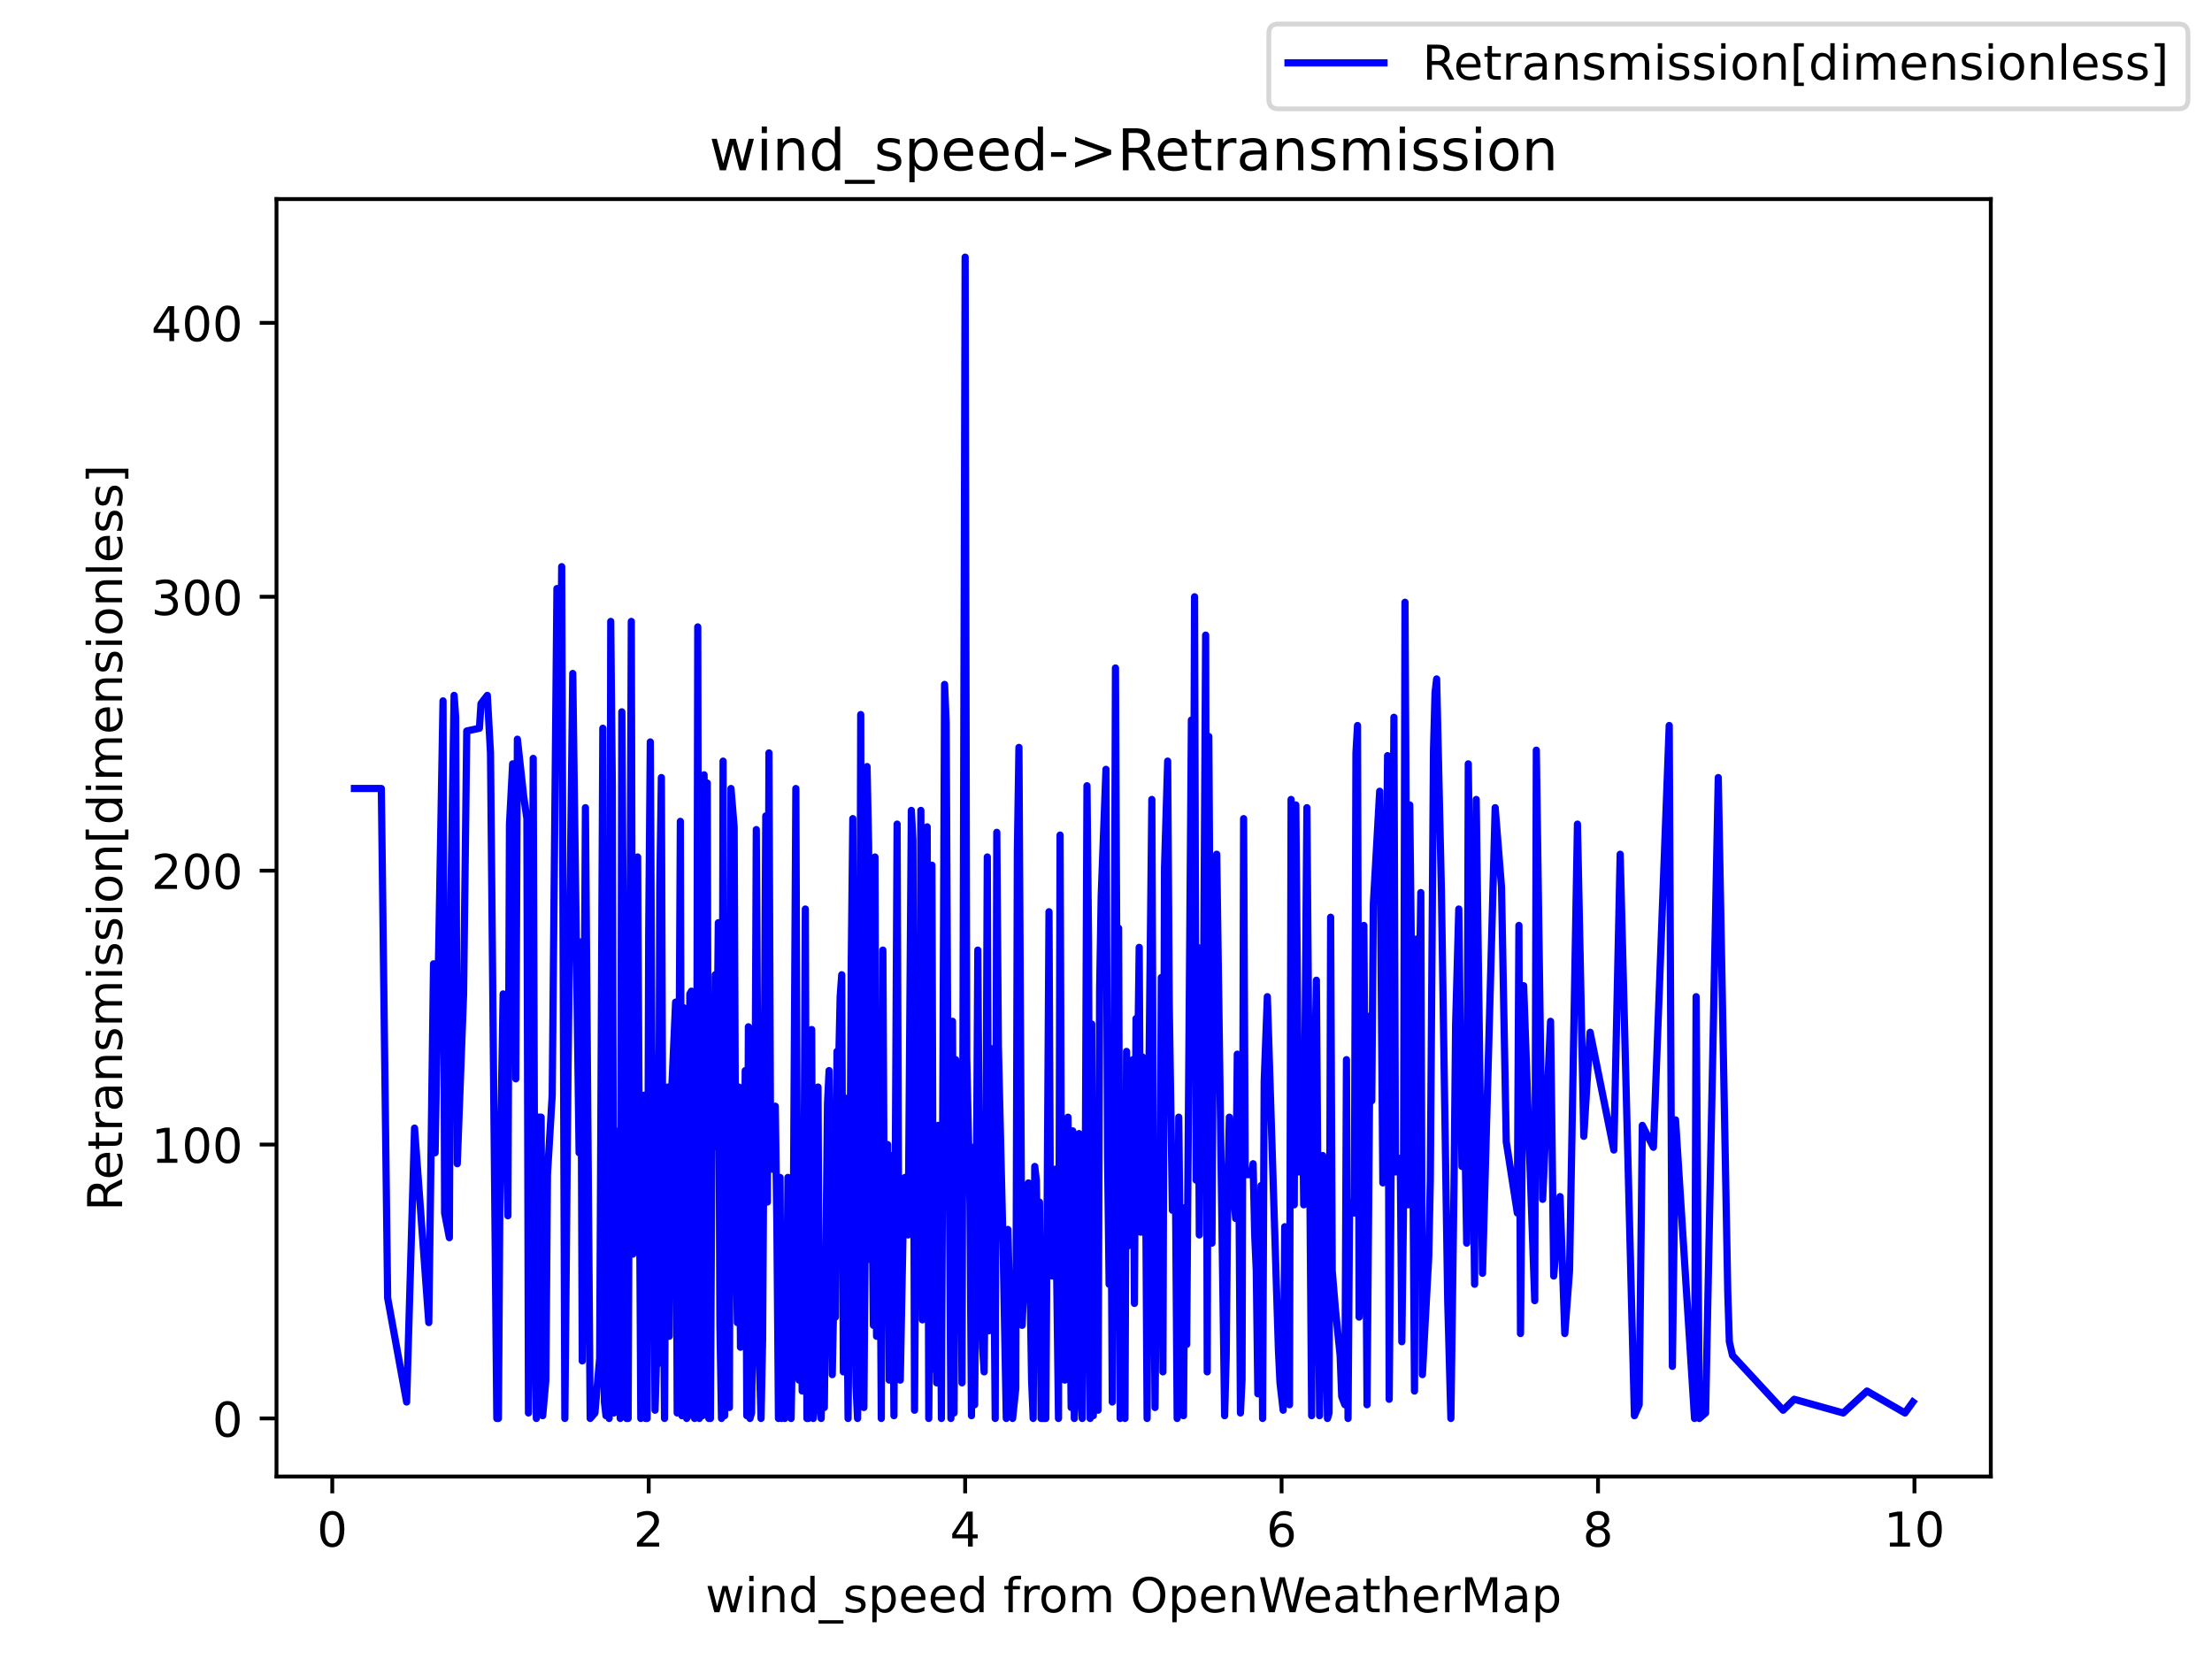 <?xml version="1.0" encoding="utf-8" standalone="no"?>
<!DOCTYPE svg PUBLIC "-//W3C//DTD SVG 1.1//EN"
  "http://www.w3.org/Graphics/SVG/1.1/DTD/svg11.dtd">
<!-- Created with matplotlib (https://matplotlib.org/) -->
<svg height="345.6pt" version="1.1" viewBox="0 0 460.8 345.6" width="460.8pt" xmlns="http://www.w3.org/2000/svg" xmlns:xlink="http://www.w3.org/1999/xlink">
 <defs>
  <style type="text/css">*{stroke-linecap:butt;stroke-linejoin:round;}</style>
 </defs>
 <g id="figure_1">
  <g id="patch_1">
   <path d="M 0 345.6 
L 460.8 345.6 
L 460.8 0 
L 0 0 
z
" style="fill:#ffffff;"/>
  </g>
  <g id="axes_1">
   <g id="patch_2">
    <path d="M 57.6 307.584 
L 414.72 307.584 
L 414.72 41.472 
L 57.6 41.472 
z
" style="fill:#ffffff;"/>
   </g>
   <g id="matplotlib.axis_1">
    <g id="xtick_1">
     <g id="line2d_1">
      <defs>
       <path d="M 0 0 
L 0 3.5 
" id="mdb1c76f5ce" style="stroke:#000000;stroke-width:0.8;"/>
      </defs>
      <g>
       <use style="stroke:#000000;stroke-width:0.8;" x="69.218" xlink:href="#mdb1c76f5ce" y="307.584"/>
      </g>
     </g>
     <g id="text_1">
      <!-- 0 -->
      <g transform="translate(66.037 322.182)scale(0.1 -0.1)">
       <defs>
        <path d="M 31.781 66.406 
Q 24.172 66.406 20.328 58.906 
Q 16.5 51.422 16.5 36.375 
Q 16.5 21.391 20.328 13.891 
Q 24.172 6.391 31.781 6.391 
Q 39.453 6.391 43.281 13.891 
Q 47.125 21.391 47.125 36.375 
Q 47.125 51.422 43.281 58.906 
Q 39.453 66.406 31.781 66.406 
z
M 31.781 74.219 
Q 44.047 74.219 50.516 64.516 
Q 56.984 54.828 56.984 36.375 
Q 56.984 17.969 50.516 8.266 
Q 44.047 -1.422 31.781 -1.422 
Q 19.531 -1.422 13.062 8.266 
Q 6.594 17.969 6.594 36.375 
Q 6.594 54.828 13.062 64.516 
Q 19.531 74.219 31.781 74.219 
z
" id="DejaVuSans-48"/>
       </defs>
       <use xlink:href="#DejaVuSans-48"/>
      </g>
     </g>
    </g>
    <g id="xtick_2">
     <g id="line2d_2">
      <g>
       <use style="stroke:#000000;stroke-width:0.8;" x="135.138" xlink:href="#mdb1c76f5ce" y="307.584"/>
      </g>
     </g>
     <g id="text_2">
      <!-- 2 -->
      <g transform="translate(131.957 322.182)scale(0.1 -0.1)">
       <defs>
        <path d="M 19.188 8.297 
L 53.609 8.297 
L 53.609 0 
L 7.328 0 
L 7.328 8.297 
Q 12.938 14.109 22.625 23.891 
Q 32.328 33.688 34.812 36.531 
Q 39.547 41.844 41.422 45.531 
Q 43.312 49.219 43.312 52.781 
Q 43.312 58.594 39.234 62.25 
Q 35.156 65.922 28.609 65.922 
Q 23.969 65.922 18.812 64.312 
Q 13.672 62.703 7.812 59.422 
L 7.812 69.391 
Q 13.766 71.781 18.938 73 
Q 24.125 74.219 28.422 74.219 
Q 39.75 74.219 46.484 68.547 
Q 53.219 62.891 53.219 53.422 
Q 53.219 48.922 51.531 44.891 
Q 49.859 40.875 45.406 35.406 
Q 44.188 33.984 37.641 27.219 
Q 31.109 20.453 19.188 8.297 
z
" id="DejaVuSans-50"/>
       </defs>
       <use xlink:href="#DejaVuSans-50"/>
      </g>
     </g>
    </g>
    <g id="xtick_3">
     <g id="line2d_3">
      <g>
       <use style="stroke:#000000;stroke-width:0.8;" x="201.058" xlink:href="#mdb1c76f5ce" y="307.584"/>
      </g>
     </g>
     <g id="text_3">
      <!-- 4 -->
      <g transform="translate(197.877 322.182)scale(0.1 -0.1)">
       <defs>
        <path d="M 37.797 64.312 
L 12.891 25.391 
L 37.797 25.391 
z
M 35.203 72.906 
L 47.609 72.906 
L 47.609 25.391 
L 58.016 25.391 
L 58.016 17.188 
L 47.609 17.188 
L 47.609 0 
L 37.797 0 
L 37.797 17.188 
L 4.891 17.188 
L 4.891 26.703 
z
" id="DejaVuSans-52"/>
       </defs>
       <use xlink:href="#DejaVuSans-52"/>
      </g>
     </g>
    </g>
    <g id="xtick_4">
     <g id="line2d_4">
      <g>
       <use style="stroke:#000000;stroke-width:0.8;" x="266.977" xlink:href="#mdb1c76f5ce" y="307.584"/>
      </g>
     </g>
     <g id="text_4">
      <!-- 6 -->
      <g transform="translate(263.796 322.182)scale(0.1 -0.1)">
       <defs>
        <path d="M 33.016 40.375 
Q 26.375 40.375 22.484 35.828 
Q 18.609 31.297 18.609 23.391 
Q 18.609 15.531 22.484 10.953 
Q 26.375 6.391 33.016 6.391 
Q 39.656 6.391 43.531 10.953 
Q 47.406 15.531 47.406 23.391 
Q 47.406 31.297 43.531 35.828 
Q 39.656 40.375 33.016 40.375 
z
M 52.594 71.297 
L 52.594 62.312 
Q 48.875 64.062 45.094 64.984 
Q 41.312 65.922 37.594 65.922 
Q 27.828 65.922 22.672 59.328 
Q 17.531 52.734 16.797 39.406 
Q 19.672 43.656 24.016 45.922 
Q 28.375 48.188 33.594 48.188 
Q 44.578 48.188 50.953 41.516 
Q 57.328 34.859 57.328 23.391 
Q 57.328 12.156 50.688 5.359 
Q 44.047 -1.422 33.016 -1.422 
Q 20.359 -1.422 13.672 8.266 
Q 6.984 17.969 6.984 36.375 
Q 6.984 53.656 15.188 63.938 
Q 23.391 74.219 37.203 74.219 
Q 40.922 74.219 44.703 73.484 
Q 48.484 72.75 52.594 71.297 
z
" id="DejaVuSans-54"/>
       </defs>
       <use xlink:href="#DejaVuSans-54"/>
      </g>
     </g>
    </g>
    <g id="xtick_5">
     <g id="line2d_5">
      <g>
       <use style="stroke:#000000;stroke-width:0.8;" x="332.897" xlink:href="#mdb1c76f5ce" y="307.584"/>
      </g>
     </g>
     <g id="text_5">
      <!-- 8 -->
      <g transform="translate(329.716 322.182)scale(0.1 -0.1)">
       <defs>
        <path d="M 31.781 34.625 
Q 24.75 34.625 20.719 30.859 
Q 16.703 27.094 16.703 20.516 
Q 16.703 13.922 20.719 10.156 
Q 24.75 6.391 31.781 6.391 
Q 38.812 6.391 42.859 10.172 
Q 46.922 13.969 46.922 20.516 
Q 46.922 27.094 42.891 30.859 
Q 38.875 34.625 31.781 34.625 
z
M 21.922 38.812 
Q 15.578 40.375 12.031 44.719 
Q 8.5 49.078 8.5 55.328 
Q 8.5 64.062 14.719 69.141 
Q 20.953 74.219 31.781 74.219 
Q 42.672 74.219 48.875 69.141 
Q 55.078 64.062 55.078 55.328 
Q 55.078 49.078 51.531 44.719 
Q 48 40.375 41.703 38.812 
Q 48.828 37.156 52.797 32.312 
Q 56.781 27.484 56.781 20.516 
Q 56.781 9.906 50.312 4.234 
Q 43.844 -1.422 31.781 -1.422 
Q 19.734 -1.422 13.25 4.234 
Q 6.781 9.906 6.781 20.516 
Q 6.781 27.484 10.781 32.312 
Q 14.797 37.156 21.922 38.812 
z
M 18.312 54.391 
Q 18.312 48.734 21.844 45.562 
Q 25.391 42.391 31.781 42.391 
Q 38.141 42.391 41.719 45.562 
Q 45.312 48.734 45.312 54.391 
Q 45.312 60.062 41.719 63.234 
Q 38.141 66.406 31.781 66.406 
Q 25.391 66.406 21.844 63.234 
Q 18.312 60.062 18.312 54.391 
z
" id="DejaVuSans-56"/>
       </defs>
       <use xlink:href="#DejaVuSans-56"/>
      </g>
     </g>
    </g>
    <g id="xtick_6">
     <g id="line2d_6">
      <g>
       <use style="stroke:#000000;stroke-width:0.8;" x="398.817" xlink:href="#mdb1c76f5ce" y="307.584"/>
      </g>
     </g>
     <g id="text_6">
      <!-- 10 -->
      <g transform="translate(392.454 322.182)scale(0.1 -0.1)">
       <defs>
        <path d="M 12.406 8.297 
L 28.516 8.297 
L 28.516 63.922 
L 10.984 60.406 
L 10.984 69.391 
L 28.422 72.906 
L 38.281 72.906 
L 38.281 8.297 
L 54.391 8.297 
L 54.391 0 
L 12.406 0 
z
" id="DejaVuSans-49"/>
       </defs>
       <use xlink:href="#DejaVuSans-49"/>
       <use x="63.623" xlink:href="#DejaVuSans-48"/>
      </g>
     </g>
    </g>
    <g id="text_7">
     <!-- wind_speed from OpenWeatherMap -->
     <g transform="translate(146.962 335.861)scale(0.1 -0.1)">
      <defs>
       <path d="M 4.203 54.688 
L 13.188 54.688 
L 24.422 12.016 
L 35.594 54.688 
L 46.188 54.688 
L 57.422 12.016 
L 68.609 54.688 
L 77.594 54.688 
L 63.281 0 
L 52.688 0 
L 40.922 44.828 
L 29.109 0 
L 18.5 0 
z
" id="DejaVuSans-119"/>
       <path d="M 9.422 54.688 
L 18.406 54.688 
L 18.406 0 
L 9.422 0 
z
M 9.422 75.984 
L 18.406 75.984 
L 18.406 64.594 
L 9.422 64.594 
z
" id="DejaVuSans-105"/>
       <path d="M 54.891 33.016 
L 54.891 0 
L 45.906 0 
L 45.906 32.719 
Q 45.906 40.484 42.875 44.328 
Q 39.844 48.188 33.797 48.188 
Q 26.516 48.188 22.312 43.547 
Q 18.109 38.922 18.109 30.906 
L 18.109 0 
L 9.078 0 
L 9.078 54.688 
L 18.109 54.688 
L 18.109 46.188 
Q 21.344 51.125 25.703 53.562 
Q 30.078 56 35.797 56 
Q 45.219 56 50.047 50.172 
Q 54.891 44.344 54.891 33.016 
z
" id="DejaVuSans-110"/>
       <path d="M 45.406 46.391 
L 45.406 75.984 
L 54.391 75.984 
L 54.391 0 
L 45.406 0 
L 45.406 8.203 
Q 42.578 3.328 38.25 0.953 
Q 33.938 -1.422 27.875 -1.422 
Q 17.969 -1.422 11.734 6.484 
Q 5.516 14.406 5.516 27.297 
Q 5.516 40.188 11.734 48.094 
Q 17.969 56 27.875 56 
Q 33.938 56 38.25 53.625 
Q 42.578 51.266 45.406 46.391 
z
M 14.797 27.297 
Q 14.797 17.391 18.875 11.75 
Q 22.953 6.109 30.078 6.109 
Q 37.203 6.109 41.297 11.75 
Q 45.406 17.391 45.406 27.297 
Q 45.406 37.203 41.297 42.844 
Q 37.203 48.484 30.078 48.484 
Q 22.953 48.484 18.875 42.844 
Q 14.797 37.203 14.797 27.297 
z
" id="DejaVuSans-100"/>
       <path d="M 50.984 -16.609 
L 50.984 -23.578 
L -0.984 -23.578 
L -0.984 -16.609 
z
" id="DejaVuSans-95"/>
       <path d="M 44.281 53.078 
L 44.281 44.578 
Q 40.484 46.531 36.375 47.5 
Q 32.281 48.484 27.875 48.484 
Q 21.188 48.484 17.844 46.438 
Q 14.5 44.391 14.5 40.281 
Q 14.5 37.156 16.891 35.375 
Q 19.281 33.594 26.516 31.984 
L 29.594 31.297 
Q 39.156 29.25 43.188 25.516 
Q 47.219 21.781 47.219 15.094 
Q 47.219 7.469 41.188 3.016 
Q 35.156 -1.422 24.609 -1.422 
Q 20.219 -1.422 15.453 -0.562 
Q 10.688 0.297 5.422 2 
L 5.422 11.281 
Q 10.406 8.688 15.234 7.391 
Q 20.062 6.109 24.812 6.109 
Q 31.156 6.109 34.562 8.281 
Q 37.984 10.453 37.984 14.406 
Q 37.984 18.062 35.516 20.016 
Q 33.062 21.969 24.703 23.781 
L 21.578 24.516 
Q 13.234 26.266 9.516 29.906 
Q 5.812 33.547 5.812 39.891 
Q 5.812 47.609 11.281 51.797 
Q 16.75 56 26.812 56 
Q 31.781 56 36.172 55.266 
Q 40.578 54.547 44.281 53.078 
z
" id="DejaVuSans-115"/>
       <path d="M 18.109 8.203 
L 18.109 -20.797 
L 9.078 -20.797 
L 9.078 54.688 
L 18.109 54.688 
L 18.109 46.391 
Q 20.953 51.266 25.266 53.625 
Q 29.594 56 35.594 56 
Q 45.562 56 51.781 48.094 
Q 58.016 40.188 58.016 27.297 
Q 58.016 14.406 51.781 6.484 
Q 45.562 -1.422 35.594 -1.422 
Q 29.594 -1.422 25.266 0.953 
Q 20.953 3.328 18.109 8.203 
z
M 48.688 27.297 
Q 48.688 37.203 44.609 42.844 
Q 40.531 48.484 33.406 48.484 
Q 26.266 48.484 22.188 42.844 
Q 18.109 37.203 18.109 27.297 
Q 18.109 17.391 22.188 11.75 
Q 26.266 6.109 33.406 6.109 
Q 40.531 6.109 44.609 11.75 
Q 48.688 17.391 48.688 27.297 
z
" id="DejaVuSans-112"/>
       <path d="M 56.203 29.594 
L 56.203 25.203 
L 14.891 25.203 
Q 15.484 15.922 20.484 11.062 
Q 25.484 6.203 34.422 6.203 
Q 39.594 6.203 44.453 7.469 
Q 49.312 8.734 54.109 11.281 
L 54.109 2.781 
Q 49.266 0.734 44.188 -0.344 
Q 39.109 -1.422 33.891 -1.422 
Q 20.797 -1.422 13.156 6.188 
Q 5.516 13.812 5.516 26.812 
Q 5.516 40.234 12.766 48.109 
Q 20.016 56 32.328 56 
Q 43.359 56 49.781 48.891 
Q 56.203 41.797 56.203 29.594 
z
M 47.219 32.234 
Q 47.125 39.594 43.094 43.984 
Q 39.062 48.391 32.422 48.391 
Q 24.906 48.391 20.391 44.141 
Q 15.875 39.891 15.188 32.172 
z
" id="DejaVuSans-101"/>
       <path id="DejaVuSans-32"/>
       <path d="M 37.109 75.984 
L 37.109 68.5 
L 28.516 68.5 
Q 23.688 68.5 21.797 66.547 
Q 19.922 64.594 19.922 59.516 
L 19.922 54.688 
L 34.719 54.688 
L 34.719 47.703 
L 19.922 47.703 
L 19.922 0 
L 10.891 0 
L 10.891 47.703 
L 2.297 47.703 
L 2.297 54.688 
L 10.891 54.688 
L 10.891 58.5 
Q 10.891 67.625 15.141 71.797 
Q 19.391 75.984 28.609 75.984 
z
" id="DejaVuSans-102"/>
       <path d="M 41.109 46.297 
Q 39.594 47.172 37.812 47.578 
Q 36.031 48 33.891 48 
Q 26.266 48 22.188 43.047 
Q 18.109 38.094 18.109 28.812 
L 18.109 0 
L 9.078 0 
L 9.078 54.688 
L 18.109 54.688 
L 18.109 46.188 
Q 20.953 51.172 25.484 53.578 
Q 30.031 56 36.531 56 
Q 37.453 56 38.578 55.875 
Q 39.703 55.766 41.062 55.516 
z
" id="DejaVuSans-114"/>
       <path d="M 30.609 48.391 
Q 23.391 48.391 19.188 42.75 
Q 14.984 37.109 14.984 27.297 
Q 14.984 17.484 19.156 11.844 
Q 23.344 6.203 30.609 6.203 
Q 37.797 6.203 41.984 11.859 
Q 46.188 17.531 46.188 27.297 
Q 46.188 37.016 41.984 42.703 
Q 37.797 48.391 30.609 48.391 
z
M 30.609 56 
Q 42.328 56 49.016 48.375 
Q 55.719 40.766 55.719 27.297 
Q 55.719 13.875 49.016 6.219 
Q 42.328 -1.422 30.609 -1.422 
Q 18.844 -1.422 12.172 6.219 
Q 5.516 13.875 5.516 27.297 
Q 5.516 40.766 12.172 48.375 
Q 18.844 56 30.609 56 
z
" id="DejaVuSans-111"/>
       <path d="M 52 44.188 
Q 55.375 50.25 60.062 53.125 
Q 64.75 56 71.094 56 
Q 79.641 56 84.281 50.016 
Q 88.922 44.047 88.922 33.016 
L 88.922 0 
L 79.891 0 
L 79.891 32.719 
Q 79.891 40.578 77.094 44.375 
Q 74.312 48.188 68.609 48.188 
Q 61.625 48.188 57.562 43.547 
Q 53.516 38.922 53.516 30.906 
L 53.516 0 
L 44.484 0 
L 44.484 32.719 
Q 44.484 40.625 41.703 44.406 
Q 38.922 48.188 33.109 48.188 
Q 26.219 48.188 22.156 43.531 
Q 18.109 38.875 18.109 30.906 
L 18.109 0 
L 9.078 0 
L 9.078 54.688 
L 18.109 54.688 
L 18.109 46.188 
Q 21.188 51.219 25.484 53.609 
Q 29.781 56 35.688 56 
Q 41.656 56 45.828 52.969 
Q 50 49.953 52 44.188 
z
" id="DejaVuSans-109"/>
       <path d="M 39.406 66.219 
Q 28.656 66.219 22.328 58.203 
Q 16.016 50.203 16.016 36.375 
Q 16.016 22.609 22.328 14.594 
Q 28.656 6.594 39.406 6.594 
Q 50.141 6.594 56.422 14.594 
Q 62.703 22.609 62.703 36.375 
Q 62.703 50.203 56.422 58.203 
Q 50.141 66.219 39.406 66.219 
z
M 39.406 74.219 
Q 54.734 74.219 63.906 63.938 
Q 73.094 53.656 73.094 36.375 
Q 73.094 19.141 63.906 8.859 
Q 54.734 -1.422 39.406 -1.422 
Q 24.031 -1.422 14.812 8.828 
Q 5.609 19.094 5.609 36.375 
Q 5.609 53.656 14.812 63.938 
Q 24.031 74.219 39.406 74.219 
z
" id="DejaVuSans-79"/>
       <path d="M 3.328 72.906 
L 13.281 72.906 
L 28.609 11.281 
L 43.891 72.906 
L 54.984 72.906 
L 70.312 11.281 
L 85.594 72.906 
L 95.609 72.906 
L 77.297 0 
L 64.891 0 
L 49.516 63.281 
L 33.984 0 
L 21.578 0 
z
" id="DejaVuSans-87"/>
       <path d="M 34.281 27.484 
Q 23.391 27.484 19.188 25 
Q 14.984 22.516 14.984 16.5 
Q 14.984 11.719 18.141 8.906 
Q 21.297 6.109 26.703 6.109 
Q 34.188 6.109 38.703 11.406 
Q 43.219 16.703 43.219 25.484 
L 43.219 27.484 
z
M 52.203 31.203 
L 52.203 0 
L 43.219 0 
L 43.219 8.297 
Q 40.141 3.328 35.547 0.953 
Q 30.953 -1.422 24.312 -1.422 
Q 15.922 -1.422 10.953 3.297 
Q 6 8.016 6 15.922 
Q 6 25.141 12.172 29.828 
Q 18.359 34.516 30.609 34.516 
L 43.219 34.516 
L 43.219 35.406 
Q 43.219 41.609 39.141 45 
Q 35.062 48.391 27.688 48.391 
Q 23 48.391 18.547 47.266 
Q 14.109 46.141 10.016 43.891 
L 10.016 52.203 
Q 14.938 54.109 19.578 55.047 
Q 24.219 56 28.609 56 
Q 40.484 56 46.344 49.844 
Q 52.203 43.703 52.203 31.203 
z
" id="DejaVuSans-97"/>
       <path d="M 18.312 70.219 
L 18.312 54.688 
L 36.812 54.688 
L 36.812 47.703 
L 18.312 47.703 
L 18.312 18.016 
Q 18.312 11.328 20.141 9.422 
Q 21.969 7.516 27.594 7.516 
L 36.812 7.516 
L 36.812 0 
L 27.594 0 
Q 17.188 0 13.234 3.875 
Q 9.281 7.766 9.281 18.016 
L 9.281 47.703 
L 2.688 47.703 
L 2.688 54.688 
L 9.281 54.688 
L 9.281 70.219 
z
" id="DejaVuSans-116"/>
       <path d="M 54.891 33.016 
L 54.891 0 
L 45.906 0 
L 45.906 32.719 
Q 45.906 40.484 42.875 44.328 
Q 39.844 48.188 33.797 48.188 
Q 26.516 48.188 22.312 43.547 
Q 18.109 38.922 18.109 30.906 
L 18.109 0 
L 9.078 0 
L 9.078 75.984 
L 18.109 75.984 
L 18.109 46.188 
Q 21.344 51.125 25.703 53.562 
Q 30.078 56 35.797 56 
Q 45.219 56 50.047 50.172 
Q 54.891 44.344 54.891 33.016 
z
" id="DejaVuSans-104"/>
       <path d="M 9.812 72.906 
L 24.516 72.906 
L 43.109 23.297 
L 61.812 72.906 
L 76.516 72.906 
L 76.516 0 
L 66.891 0 
L 66.891 64.016 
L 48.094 14.016 
L 38.188 14.016 
L 19.391 64.016 
L 19.391 0 
L 9.812 0 
z
" id="DejaVuSans-77"/>
      </defs>
      <use xlink:href="#DejaVuSans-119"/>
      <use x="81.787" xlink:href="#DejaVuSans-105"/>
      <use x="109.57" xlink:href="#DejaVuSans-110"/>
      <use x="172.949" xlink:href="#DejaVuSans-100"/>
      <use x="236.426" xlink:href="#DejaVuSans-95"/>
      <use x="286.426" xlink:href="#DejaVuSans-115"/>
      <use x="338.525" xlink:href="#DejaVuSans-112"/>
      <use x="402.002" xlink:href="#DejaVuSans-101"/>
      <use x="463.525" xlink:href="#DejaVuSans-101"/>
      <use x="525.049" xlink:href="#DejaVuSans-100"/>
      <use x="588.525" xlink:href="#DejaVuSans-32"/>
      <use x="620.312" xlink:href="#DejaVuSans-102"/>
      <use x="655.518" xlink:href="#DejaVuSans-114"/>
      <use x="694.381" xlink:href="#DejaVuSans-111"/>
      <use x="755.562" xlink:href="#DejaVuSans-109"/>
      <use x="852.975" xlink:href="#DejaVuSans-32"/>
      <use x="884.762" xlink:href="#DejaVuSans-79"/>
      <use x="963.473" xlink:href="#DejaVuSans-112"/>
      <use x="1026.949" xlink:href="#DejaVuSans-101"/>
      <use x="1088.473" xlink:href="#DejaVuSans-110"/>
      <use x="1151.852" xlink:href="#DejaVuSans-87"/>
      <use x="1244.854" xlink:href="#DejaVuSans-101"/>
      <use x="1306.377" xlink:href="#DejaVuSans-97"/>
      <use x="1367.656" xlink:href="#DejaVuSans-116"/>
      <use x="1406.865" xlink:href="#DejaVuSans-104"/>
      <use x="1470.244" xlink:href="#DejaVuSans-101"/>
      <use x="1531.768" xlink:href="#DejaVuSans-114"/>
      <use x="1572.881" xlink:href="#DejaVuSans-77"/>
      <use x="1659.16" xlink:href="#DejaVuSans-97"/>
      <use x="1720.439" xlink:href="#DejaVuSans-112"/>
     </g>
    </g>
   </g>
   <g id="matplotlib.axis_2">
    <g id="ytick_1">
     <g id="line2d_7">
      <defs>
       <path d="M 0 0 
L -3.5 0 
" id="m6f6ce54aef" style="stroke:#000000;stroke-width:0.8;"/>
      </defs>
      <g>
       <use style="stroke:#000000;stroke-width:0.8;" x="57.6" xlink:href="#m6f6ce54aef" y="295.488"/>
      </g>
     </g>
     <g id="text_8">
      <!-- 0 -->
      <g transform="translate(44.237 299.287)scale(0.1 -0.1)">
       <use xlink:href="#DejaVuSans-48"/>
      </g>
     </g>
    </g>
    <g id="ytick_2">
     <g id="line2d_8">
      <g>
       <use style="stroke:#000000;stroke-width:0.8;" x="57.6" xlink:href="#m6f6ce54aef" y="238.431"/>
      </g>
     </g>
     <g id="text_9">
      <!-- 100 -->
      <g transform="translate(31.512 242.231)scale(0.1 -0.1)">
       <use xlink:href="#DejaVuSans-49"/>
       <use x="63.623" xlink:href="#DejaVuSans-48"/>
       <use x="127.246" xlink:href="#DejaVuSans-48"/>
      </g>
     </g>
    </g>
    <g id="ytick_3">
     <g id="line2d_9">
      <g>
       <use style="stroke:#000000;stroke-width:0.8;" x="57.6" xlink:href="#m6f6ce54aef" y="181.375"/>
      </g>
     </g>
     <g id="text_10">
      <!-- 200 -->
      <g transform="translate(31.512 185.174)scale(0.1 -0.1)">
       <use xlink:href="#DejaVuSans-50"/>
       <use x="63.623" xlink:href="#DejaVuSans-48"/>
       <use x="127.246" xlink:href="#DejaVuSans-48"/>
      </g>
     </g>
    </g>
    <g id="ytick_4">
     <g id="line2d_10">
      <g>
       <use style="stroke:#000000;stroke-width:0.8;" x="57.6" xlink:href="#m6f6ce54aef" y="124.318"/>
      </g>
     </g>
     <g id="text_11">
      <!-- 300 -->
      <g transform="translate(31.512 128.117)scale(0.1 -0.1)">
       <defs>
        <path d="M 40.578 39.312 
Q 47.656 37.797 51.625 33 
Q 55.609 28.219 55.609 21.188 
Q 55.609 10.406 48.188 4.484 
Q 40.766 -1.422 27.094 -1.422 
Q 22.516 -1.422 17.656 -0.516 
Q 12.797 0.391 7.625 2.203 
L 7.625 11.719 
Q 11.719 9.328 16.594 8.109 
Q 21.484 6.891 26.812 6.891 
Q 36.078 6.891 40.938 10.547 
Q 45.797 14.203 45.797 21.188 
Q 45.797 27.641 41.281 31.266 
Q 36.766 34.906 28.719 34.906 
L 20.219 34.906 
L 20.219 43.016 
L 29.109 43.016 
Q 36.375 43.016 40.234 45.922 
Q 44.094 48.828 44.094 54.297 
Q 44.094 59.906 40.109 62.906 
Q 36.141 65.922 28.719 65.922 
Q 24.656 65.922 20.016 65.031 
Q 15.375 64.156 9.812 62.312 
L 9.812 71.094 
Q 15.438 72.656 20.344 73.438 
Q 25.25 74.219 29.594 74.219 
Q 40.828 74.219 47.359 69.109 
Q 53.906 64.016 53.906 55.328 
Q 53.906 49.266 50.438 45.094 
Q 46.969 40.922 40.578 39.312 
z
" id="DejaVuSans-51"/>
       </defs>
       <use xlink:href="#DejaVuSans-51"/>
       <use x="63.623" xlink:href="#DejaVuSans-48"/>
       <use x="127.246" xlink:href="#DejaVuSans-48"/>
      </g>
     </g>
    </g>
    <g id="ytick_5">
     <g id="line2d_11">
      <g>
       <use style="stroke:#000000;stroke-width:0.8;" x="57.6" xlink:href="#m6f6ce54aef" y="67.262"/>
      </g>
     </g>
     <g id="text_12">
      <!-- 400 -->
      <g transform="translate(31.512 71.061)scale(0.1 -0.1)">
       <use xlink:href="#DejaVuSans-52"/>
       <use x="63.623" xlink:href="#DejaVuSans-48"/>
       <use x="127.246" xlink:href="#DejaVuSans-48"/>
      </g>
     </g>
    </g>
    <g id="text_13">
     <!-- Retransmission[dimensionless] -->
     <g transform="translate(25.433 252.27)rotate(-90)scale(0.1 -0.1)">
      <defs>
       <path d="M 44.391 34.188 
Q 47.562 33.109 50.562 29.594 
Q 53.562 26.078 56.594 19.922 
L 66.609 0 
L 56 0 
L 46.688 18.703 
Q 43.062 26.031 39.672 28.422 
Q 36.281 30.812 30.422 30.812 
L 19.672 30.812 
L 19.672 0 
L 9.812 0 
L 9.812 72.906 
L 32.078 72.906 
Q 44.578 72.906 50.734 67.672 
Q 56.891 62.453 56.891 51.906 
Q 56.891 45.016 53.688 40.469 
Q 50.484 35.938 44.391 34.188 
z
M 19.672 64.797 
L 19.672 38.922 
L 32.078 38.922 
Q 39.203 38.922 42.844 42.219 
Q 46.484 45.516 46.484 51.906 
Q 46.484 58.297 42.844 61.547 
Q 39.203 64.797 32.078 64.797 
z
" id="DejaVuSans-82"/>
       <path d="M 8.594 75.984 
L 29.297 75.984 
L 29.297 69 
L 17.578 69 
L 17.578 -6.203 
L 29.297 -6.203 
L 29.297 -13.188 
L 8.594 -13.188 
z
" id="DejaVuSans-91"/>
       <path d="M 9.422 75.984 
L 18.406 75.984 
L 18.406 0 
L 9.422 0 
z
" id="DejaVuSans-108"/>
       <path d="M 30.422 75.984 
L 30.422 -13.188 
L 9.719 -13.188 
L 9.719 -6.203 
L 21.391 -6.203 
L 21.391 69 
L 9.719 69 
L 9.719 75.984 
z
" id="DejaVuSans-93"/>
      </defs>
      <use xlink:href="#DejaVuSans-82"/>
      <use x="64.982" xlink:href="#DejaVuSans-101"/>
      <use x="126.506" xlink:href="#DejaVuSans-116"/>
      <use x="165.715" xlink:href="#DejaVuSans-114"/>
      <use x="206.828" xlink:href="#DejaVuSans-97"/>
      <use x="268.107" xlink:href="#DejaVuSans-110"/>
      <use x="331.486" xlink:href="#DejaVuSans-115"/>
      <use x="383.586" xlink:href="#DejaVuSans-109"/>
      <use x="480.998" xlink:href="#DejaVuSans-105"/>
      <use x="508.781" xlink:href="#DejaVuSans-115"/>
      <use x="560.881" xlink:href="#DejaVuSans-115"/>
      <use x="612.98" xlink:href="#DejaVuSans-105"/>
      <use x="640.764" xlink:href="#DejaVuSans-111"/>
      <use x="701.945" xlink:href="#DejaVuSans-110"/>
      <use x="765.324" xlink:href="#DejaVuSans-91"/>
      <use x="804.338" xlink:href="#DejaVuSans-100"/>
      <use x="867.814" xlink:href="#DejaVuSans-105"/>
      <use x="895.598" xlink:href="#DejaVuSans-109"/>
      <use x="993.01" xlink:href="#DejaVuSans-101"/>
      <use x="1054.533" xlink:href="#DejaVuSans-110"/>
      <use x="1117.912" xlink:href="#DejaVuSans-115"/>
      <use x="1170.012" xlink:href="#DejaVuSans-105"/>
      <use x="1197.795" xlink:href="#DejaVuSans-111"/>
      <use x="1258.977" xlink:href="#DejaVuSans-110"/>
      <use x="1322.355" xlink:href="#DejaVuSans-108"/>
      <use x="1350.139" xlink:href="#DejaVuSans-101"/>
      <use x="1411.662" xlink:href="#DejaVuSans-115"/>
      <use x="1463.762" xlink:href="#DejaVuSans-115"/>
      <use x="1515.861" xlink:href="#DejaVuSans-93"/>
     </g>
    </g>
   </g>
   <g id="line2d_12">
    <path clip-path="url(#p8fbb77f489)" d="M 73.833 164.258 
L 79.436 164.258 
L 80.754 270.383 
L 84.709 292.065 
L 86.357 235.008 
L 89.324 275.518 
L 90.313 200.774 
L 90.642 240.143 
L 92.29 146 
L 92.62 252.696 
L 93.609 257.831 
L 93.938 186.51 
L 94.597 144.859 
L 94.927 149.423 
L 95.257 242.425 
L 96.575 207.05 
L 97.234 152.276 
L 99.871 151.705 
L 100.201 146.57 
L 101.519 144.859 
L 102.178 156.84 
L 103.497 295.488 
L 103.826 295.488 
L 104.156 245.849 
L 104.815 207.05 
L 105.804 253.266 
L 106.133 171.675 
L 106.793 159.123 
L 107.122 165.97 
L 107.452 224.738 
L 107.781 153.988 
L 109.1 165.97 
L 109.759 170.534 
L 110.089 294.347 
L 110.748 236.72 
L 111.077 157.982 
L 111.407 262.395 
L 111.737 295.488 
L 112.066 232.726 
L 112.725 232.726 
L 113.055 294.917 
L 113.714 287.5 
L 114.044 244.708 
L 115.033 228.161 
L 116.021 122.606 
L 116.681 155.129 
L 117.01 118.042 
L 117.669 295.488 
L 118.329 223.026 
L 119.317 140.294 
L 120.636 240.143 
L 120.965 196.21 
L 121.295 283.506 
L 121.954 168.252 
L 122.943 295.488 
L 123.932 294.347 
L 124.92 282.936 
L 125.58 151.705 
L 125.909 292.065 
L 126.239 294.917 
L 126.568 229.302 
L 126.898 295.488 
L 127.228 129.453 
L 127.557 163.687 
L 127.887 294.347 
L 128.216 235.579 
L 128.876 262.395 
L 129.205 295.488 
L 129.535 148.282 
L 130.524 295.488 
L 130.853 295.488 
L 131.512 129.453 
L 131.842 261.254 
L 132.172 232.726 
L 132.501 217.32 
L 132.831 178.522 
L 133.49 295.488 
L 133.82 294.917 
L 134.149 228.161 
L 134.479 295.488 
L 134.808 295.488 
L 135.138 193.927 
L 135.468 154.558 
L 135.797 217.891 
L 136.127 242.996 
L 136.456 293.776 
L 136.786 282.365 
L 137.116 284.077 
L 137.445 184.798 
L 137.775 161.976 
L 138.104 255.548 
L 138.434 295.488 
L 138.764 236.72 
L 139.093 226.45 
L 139.423 278.371 
L 139.752 231.014 
L 140.741 208.762 
L 141.071 294.347 
L 141.73 171.105 
L 142.06 294.917 
L 142.389 209.903 
L 142.719 287.5 
L 143.048 295.488 
L 143.378 294.917 
L 143.708 207.05 
L 144.037 206.48 
L 144.367 232.726 
L 144.696 295.488 
L 145.026 294.347 
L 145.356 130.594 
L 145.685 295.488 
L 146.015 228.161 
L 146.344 294.917 
L 146.674 161.405 
L 147.004 236.72 
L 147.333 163.117 
L 147.663 295.488 
L 147.992 295.488 
L 148.322 235.579 
L 148.652 239.002 
L 148.981 203.056 
L 149.311 226.45 
L 149.64 192.216 
L 149.97 276.089 
L 150.3 295.488 
L 150.629 158.552 
L 150.959 294.917 
L 151.288 196.21 
L 151.618 263.536 
L 151.948 293.206 
L 152.277 164.258 
L 152.936 172.246 
L 153.266 250.984 
L 153.596 275.518 
L 153.925 226.45 
L 154.255 280.653 
L 154.584 236.72 
L 154.914 265.248 
L 155.244 223.026 
L 155.573 294.917 
L 155.903 213.897 
L 156.232 295.488 
L 156.562 294.347 
L 157.221 248.131 
L 157.551 172.816 
L 158.21 284.647 
L 158.54 295.488 
L 158.869 278.942 
L 159.528 169.963 
L 159.858 250.413 
L 160.188 156.84 
L 160.517 237.29 
L 160.847 243.566 
L 161.506 230.443 
L 161.836 254.978 
L 162.165 295.488 
L 162.495 245.278 
L 162.824 295.488 
L 163.154 292.065 
L 163.484 295.488 
L 163.813 281.224 
L 164.143 245.278 
L 164.472 291.494 
L 164.802 295.488 
L 165.132 276.659 
L 165.791 164.258 
L 166.12 251.554 
L 166.45 287.5 
L 166.78 250.984 
L 167.109 289.782 
L 167.439 255.548 
L 167.768 189.363 
L 168.098 295.488 
L 168.428 295.488 
L 169.087 214.468 
L 169.416 295.488 
L 170.075 265.248 
L 170.405 226.45 
L 170.735 292.635 
L 171.064 295.488 
L 171.394 281.794 
L 171.723 293.206 
L 172.383 229.873 
L 172.712 223.026 
L 173.042 246.419 
L 173.371 286.359 
L 173.701 269.813 
L 174.031 274.377 
L 174.36 219.032 
L 174.69 222.456 
L 175.019 207.621 
L 175.349 203.056 
L 175.679 285.788 
L 176.008 228.732 
L 176.338 254.407 
L 176.667 295.488 
L 176.997 261.254 
L 177.327 200.774 
L 177.656 170.534 
L 177.986 253.266 
L 178.315 288.641 
L 178.645 295.488 
L 178.975 265.819 
L 179.304 148.853 
L 179.634 289.212 
L 179.963 293.206 
L 180.293 249.843 
L 180.623 159.693 
L 180.952 176.24 
L 181.282 262.395 
L 181.611 243.566 
L 181.941 276.089 
L 182.271 178.522 
L 182.6 278.371 
L 182.93 254.978 
L 183.259 243.566 
L 183.589 295.488 
L 183.919 197.921 
L 184.248 262.395 
L 184.578 262.966 
L 184.907 238.431 
L 185.237 287.5 
L 185.567 240.714 
L 185.896 253.837 
L 186.226 294.917 
L 186.885 171.675 
L 187.215 258.972 
L 187.544 287.5 
L 188.203 252.125 
L 188.533 245.278 
L 189.192 257.26 
L 189.851 168.822 
L 190.181 175.099 
L 190.511 293.776 
L 190.84 242.996 
L 191.17 245.849 
L 191.499 263.536 
L 191.829 168.822 
L 192.159 274.948 
L 192.818 242.996 
L 193.147 172.246 
L 193.477 295.488 
L 193.807 256.69 
L 194.136 180.234 
L 194.466 285.218 
L 194.795 237.29 
L 195.125 288.071 
L 195.455 234.437 
L 195.784 247.56 
L 196.114 295.488 
L 196.773 142.576 
L 197.103 150.564 
L 197.432 217.891 
L 197.762 245.278 
L 198.091 295.488 
L 198.421 212.756 
L 198.751 294.347 
L 199.08 220.744 
L 199.739 244.137 
L 200.069 239.002 
L 200.399 288.071 
L 201.058 53.568 
L 201.387 220.173 
L 202.047 250.413 
L 202.376 294.917 
L 202.706 239.002 
L 203.035 292.635 
L 203.365 253.266 
L 203.695 197.921 
L 204.024 245.849 
L 204.683 280.653 
L 205.013 285.788 
L 205.343 250.984 
L 205.672 178.522 
L 206.002 277.23 
L 206.331 261.254 
L 206.661 218.462 
L 207.32 295.488 
L 207.65 173.387 
L 207.979 217.891 
L 208.968 260.113 
L 209.627 295.488 
L 209.957 256.119 
L 210.946 295.488 
L 211.605 289.212 
L 211.935 177.381 
L 212.264 155.699 
L 212.923 276.089 
L 214.242 246.419 
L 214.901 287.5 
L 215.23 295.488 
L 215.56 242.996 
L 215.89 245.849 
L 216.219 268.671 
L 216.549 250.413 
L 216.878 295.488 
L 217.867 295.488 
L 218.526 189.933 
L 218.856 262.966 
L 219.186 265.819 
L 219.845 243.566 
L 220.504 295.488 
L 220.834 173.957 
L 221.163 264.107 
L 221.822 287.5 
L 222.482 232.726 
L 223.141 293.206 
L 223.47 235.579 
L 223.8 295.488 
L 224.13 254.407 
L 224.459 252.125 
L 224.789 236.149 
L 225.118 290.353 
L 225.448 295.488 
L 226.107 239.573 
L 226.437 163.687 
L 226.766 196.21 
L 227.096 295.488 
L 227.426 213.326 
L 227.755 294.917 
L 228.085 242.425 
L 228.744 293.776 
L 229.074 205.909 
L 229.403 186.51 
L 230.392 160.264 
L 230.722 240.714 
L 231.051 267.53 
L 231.381 235.579 
L 231.71 292.065 
L 232.04 233.867 
L 232.37 139.153 
L 232.699 210.474 
L 233.029 193.357 
L 233.358 295.488 
L 233.688 265.248 
L 234.347 295.488 
L 234.677 219.032 
L 235.006 259.542 
L 235.666 248.131 
L 235.995 220.744 
L 236.325 271.524 
L 236.654 212.185 
L 236.984 222.456 
L 237.314 197.351 
L 237.643 256.69 
L 237.973 220.173 
L 238.632 241.855 
L 238.962 295.488 
L 239.291 228.732 
L 239.95 166.54 
L 240.28 246.99 
L 240.61 293.206 
L 240.939 260.113 
L 241.269 259.542 
L 241.598 262.966 
L 241.928 203.627 
L 242.258 285.788 
L 242.587 180.804 
L 243.246 158.552 
L 243.576 209.333 
L 244.235 252.125 
L 244.894 250.413 
L 245.224 295.488 
L 245.554 232.726 
L 246.213 294.347 
L 246.542 294.917 
L 246.872 251.554 
L 247.202 280.083 
L 248.19 149.994 
L 248.52 216.75 
L 248.85 124.318 
L 249.179 245.849 
L 249.509 197.351 
L 249.838 257.26 
L 250.168 212.756 
L 250.498 244.137 
L 251.157 132.306 
L 251.486 285.788 
L 251.816 153.417 
L 252.475 258.972 
L 252.805 201.915 
L 253.134 221.314 
L 253.464 177.951 
L 255.112 294.917 
L 255.442 282.365 
L 255.771 247.56 
L 256.101 232.726 
L 256.43 248.702 
L 257.09 250.413 
L 257.419 253.837 
L 257.749 219.603 
L 258.078 244.708 
L 258.408 294.347 
L 258.737 287.5 
L 259.067 170.534 
L 259.397 244.708 
L 260.715 244.708 
L 261.045 242.425 
L 261.374 257.26 
L 261.704 264.677 
L 262.033 290.353 
L 262.693 246.99 
L 263.022 295.488 
L 263.352 225.308 
L 264.011 207.621 
L 266.318 281.224 
L 266.648 288.071 
L 267.307 293.776 
L 267.637 255.548 
L 268.625 292.635 
L 268.955 166.54 
L 269.285 199.633 
L 269.614 250.984 
L 269.944 167.681 
L 270.603 244.137 
L 271.262 225.308 
L 271.592 250.984 
L 272.251 168.252 
L 273.24 294.917 
L 273.569 239.002 
L 274.229 204.197 
L 274.888 294.917 
L 275.547 240.714 
L 275.877 249.272 
L 276.536 295.488 
L 276.865 294.347 
L 277.195 191.074 
L 277.525 264.677 
L 278.184 272.665 
L 279.173 282.365 
L 279.502 290.923 
L 280.161 292.635 
L 280.491 220.744 
L 280.821 295.488 
L 281.15 250.413 
L 282.139 252.696 
L 282.469 156.84 
L 282.798 151.135 
L 283.128 274.377 
L 283.457 262.966 
L 284.117 192.786 
L 284.776 292.635 
L 285.435 211.615 
L 285.765 229.302 
L 286.094 188.222 
L 287.413 164.828 
L 288.072 246.419 
L 288.401 209.333 
L 288.731 189.363 
L 289.061 157.411 
L 289.39 291.494 
L 289.72 254.407 
L 290.379 149.423 
L 290.709 244.137 
L 291.697 241.284 
L 292.027 279.512 
L 292.357 253.266 
L 292.686 125.459 
L 293.345 250.984 
L 293.675 167.681 
L 294.005 197.351 
L 294.664 289.782 
L 294.993 195.639 
L 295.653 207.621 
L 295.982 185.939 
L 296.312 286.359 
L 297.63 261.825 
L 297.96 245.849 
L 298.619 156.27 
L 298.949 144.288 
L 299.278 141.435 
L 300.267 185.369 
L 301.585 270.954 
L 302.245 295.488 
L 302.904 246.419 
L 303.233 213.326 
L 303.892 189.363 
L 304.552 242.996 
L 305.211 239.002 
L 305.54 258.972 
L 305.87 159.123 
L 307.188 267.53 
L 307.518 166.54 
L 308.836 265.248 
L 311.473 168.252 
L 312.792 184.798 
L 313.78 237.861 
L 316.088 252.696 
L 316.417 192.786 
L 316.747 277.8 
L 317.406 205.339 
L 319.713 270.954 
L 320.043 156.27 
L 321.361 249.843 
L 323.009 212.756 
L 323.668 265.819 
L 324.987 249.272 
L 325.976 277.8 
L 326.964 264.677 
L 328.612 171.675 
L 329.931 236.72 
L 331.249 215.038 
L 336.193 239.573 
L 337.512 177.951 
L 340.478 294.917 
L 341.467 292.635 
L 342.126 234.437 
L 344.433 239.002 
L 347.729 151.135 
L 348.388 284.647 
L 349.047 233.296 
L 353.003 295.488 
L 353.332 207.621 
L 353.991 295.488 
L 355.31 294.347 
L 357.947 161.976 
L 359.924 269.242 
L 360.254 279.512 
L 360.913 282.365 
L 371.46 293.776 
L 373.767 291.494 
L 383.985 294.347 
L 388.929 289.782 
L 396.839 294.347 
L 398.487 292.065 
L 398.487 292.065 
" style="fill:none;stroke:#0000ff;stroke-linecap:square;stroke-width:1.5;"/>
   </g>
   <g id="patch_3">
    <path d="M 57.6 307.584 
L 57.6 41.472 
" style="fill:none;stroke:#000000;stroke-linecap:square;stroke-linejoin:miter;stroke-width:0.8;"/>
   </g>
   <g id="patch_4">
    <path d="M 414.72 307.584 
L 414.72 41.472 
" style="fill:none;stroke:#000000;stroke-linecap:square;stroke-linejoin:miter;stroke-width:0.8;"/>
   </g>
   <g id="patch_5">
    <path d="M 57.6 307.584 
L 414.72 307.584 
" style="fill:none;stroke:#000000;stroke-linecap:square;stroke-linejoin:miter;stroke-width:0.8;"/>
   </g>
   <g id="patch_6">
    <path d="M 57.6 41.472 
L 414.72 41.472 
" style="fill:none;stroke:#000000;stroke-linecap:square;stroke-linejoin:miter;stroke-width:0.8;"/>
   </g>
   <g id="text_14">
    <!-- wind_speed-&gt;Retransmission -->
    <g transform="translate(147.737 35.472)scale(0.12 -0.12)">
     <defs>
      <path d="M 4.891 31.391 
L 31.203 31.391 
L 31.203 23.391 
L 4.891 23.391 
z
" id="DejaVuSans-45"/>
      <path d="M 10.594 49.219 
L 10.594 58.109 
L 73.188 35.406 
L 73.188 27.297 
L 10.594 4.594 
L 10.594 13.484 
L 60.891 31.297 
z
" id="DejaVuSans-62"/>
     </defs>
     <use xlink:href="#DejaVuSans-119"/>
     <use x="81.787" xlink:href="#DejaVuSans-105"/>
     <use x="109.57" xlink:href="#DejaVuSans-110"/>
     <use x="172.949" xlink:href="#DejaVuSans-100"/>
     <use x="236.426" xlink:href="#DejaVuSans-95"/>
     <use x="286.426" xlink:href="#DejaVuSans-115"/>
     <use x="338.525" xlink:href="#DejaVuSans-112"/>
     <use x="402.002" xlink:href="#DejaVuSans-101"/>
     <use x="463.525" xlink:href="#DejaVuSans-101"/>
     <use x="525.049" xlink:href="#DejaVuSans-100"/>
     <use x="588.525" xlink:href="#DejaVuSans-45"/>
     <use x="624.609" xlink:href="#DejaVuSans-62"/>
     <use x="708.398" xlink:href="#DejaVuSans-82"/>
     <use x="773.381" xlink:href="#DejaVuSans-101"/>
     <use x="834.904" xlink:href="#DejaVuSans-116"/>
     <use x="874.113" xlink:href="#DejaVuSans-114"/>
     <use x="915.227" xlink:href="#DejaVuSans-97"/>
     <use x="976.506" xlink:href="#DejaVuSans-110"/>
     <use x="1039.885" xlink:href="#DejaVuSans-115"/>
     <use x="1091.984" xlink:href="#DejaVuSans-109"/>
     <use x="1189.396" xlink:href="#DejaVuSans-105"/>
     <use x="1217.18" xlink:href="#DejaVuSans-115"/>
     <use x="1269.279" xlink:href="#DejaVuSans-115"/>
     <use x="1321.379" xlink:href="#DejaVuSans-105"/>
     <use x="1349.162" xlink:href="#DejaVuSans-111"/>
     <use x="1410.344" xlink:href="#DejaVuSans-110"/>
    </g>
   </g>
  </g>
  <g id="legend_1">
   <g id="patch_7">
    <path d="M 266.316 22.678 
L 453.8 22.678 
Q 455.8 22.678 455.8 20.678 
L 455.8 7 
Q 455.8 5 453.8 5 
L 266.316 5 
Q 264.316 5 264.316 7 
L 264.316 20.678 
Q 264.316 22.678 266.316 22.678 
z
" style="fill:#ffffff;opacity:0.8;stroke:#cccccc;stroke-linejoin:miter;"/>
   </g>
   <g id="line2d_13">
    <path d="M 268.316 13.098 
L 288.316 13.098 
" style="fill:none;stroke:#0000ff;stroke-linecap:square;stroke-width:1.5;"/>
   </g>
   <g id="line2d_14"/>
   <g id="text_15">
    <!-- Retransmission[dimensionless] -->
    <g transform="translate(296.316 16.598)scale(0.1 -0.1)">
     <use xlink:href="#DejaVuSans-82"/>
     <use x="64.982" xlink:href="#DejaVuSans-101"/>
     <use x="126.506" xlink:href="#DejaVuSans-116"/>
     <use x="165.715" xlink:href="#DejaVuSans-114"/>
     <use x="206.828" xlink:href="#DejaVuSans-97"/>
     <use x="268.107" xlink:href="#DejaVuSans-110"/>
     <use x="331.486" xlink:href="#DejaVuSans-115"/>
     <use x="383.586" xlink:href="#DejaVuSans-109"/>
     <use x="480.998" xlink:href="#DejaVuSans-105"/>
     <use x="508.781" xlink:href="#DejaVuSans-115"/>
     <use x="560.881" xlink:href="#DejaVuSans-115"/>
     <use x="612.98" xlink:href="#DejaVuSans-105"/>
     <use x="640.764" xlink:href="#DejaVuSans-111"/>
     <use x="701.945" xlink:href="#DejaVuSans-110"/>
     <use x="765.324" xlink:href="#DejaVuSans-91"/>
     <use x="804.338" xlink:href="#DejaVuSans-100"/>
     <use x="867.814" xlink:href="#DejaVuSans-105"/>
     <use x="895.598" xlink:href="#DejaVuSans-109"/>
     <use x="993.01" xlink:href="#DejaVuSans-101"/>
     <use x="1054.533" xlink:href="#DejaVuSans-110"/>
     <use x="1117.912" xlink:href="#DejaVuSans-115"/>
     <use x="1170.012" xlink:href="#DejaVuSans-105"/>
     <use x="1197.795" xlink:href="#DejaVuSans-111"/>
     <use x="1258.977" xlink:href="#DejaVuSans-110"/>
     <use x="1322.355" xlink:href="#DejaVuSans-108"/>
     <use x="1350.139" xlink:href="#DejaVuSans-101"/>
     <use x="1411.662" xlink:href="#DejaVuSans-115"/>
     <use x="1463.762" xlink:href="#DejaVuSans-115"/>
     <use x="1515.861" xlink:href="#DejaVuSans-93"/>
    </g>
   </g>
  </g>
 </g>
 <defs>
  <clipPath id="p8fbb77f489">
   <rect height="266.112" width="357.12" x="57.6" y="41.472"/>
  </clipPath>
 </defs>
</svg>
